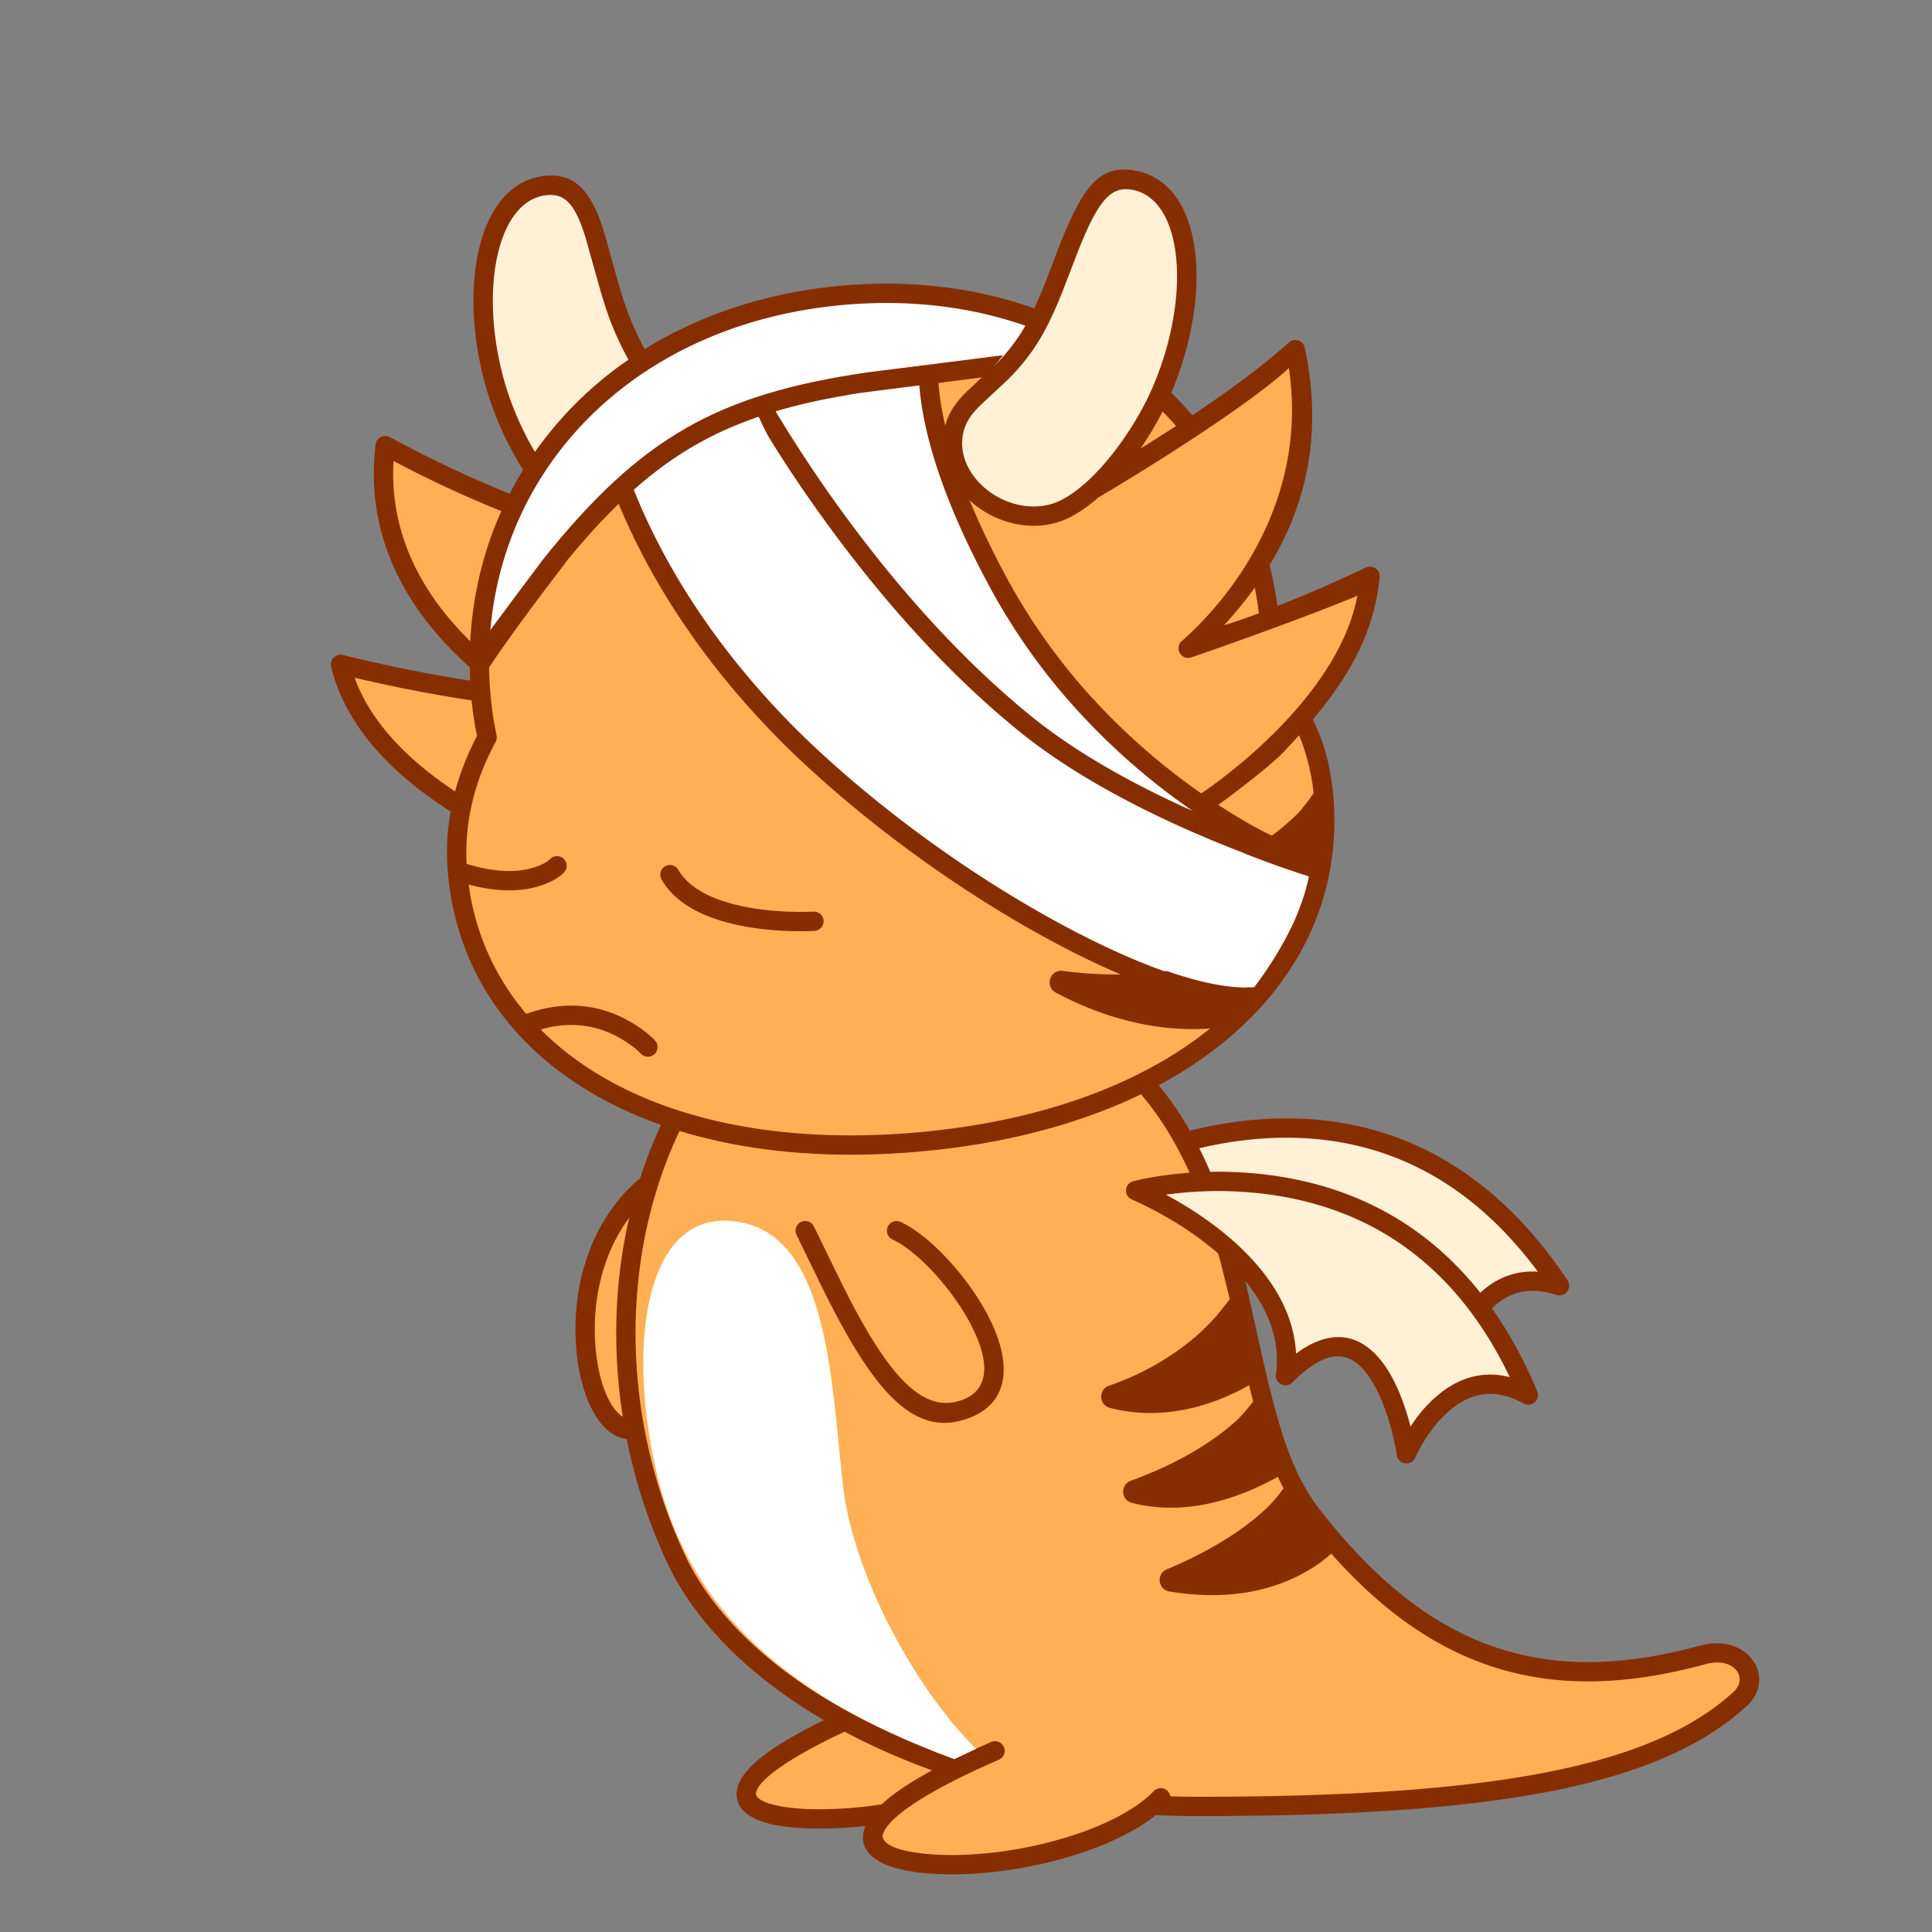 <svg data-id="163-42011ba61515a4c-unhappy" xmlns="http://www.w3.org/2000/svg" viewBox="0 0 100 100"><rect x="0" y="0" width="100" height="100" fill="#808080" stroke="none"/><g fill="none" fill-rule="evenodd"><path fill="#ffaf54" d="M44.175 89.02c-15.555 7.026 6.747 6.525 9.833 1.212.805-2.633-9.833-1.211-9.833-1.211z"/><path fill="#fff0d6" d="M58.735 60.121s13.277-6.549 21.97 6.507c-4.42-1.432-5.613 4.186-5.613 4.186s-3.004-8.573-6.913-2.775c-.362-6.076-9.444-7.918-9.444-7.918z"/><path fill="#ffaf54" d="M34.058 61.081c-5.808 4.044-3.705 14.396-.733 12.844 2.972-1.552 2.997-3.136 3.29-6.473-.295-1.905-2.548-7.312-2.557-6.37z"/><path fill="#ffaf54" d="M62.009 93.612c11.343 0 22.864-.723 28.148-5.564 1.007-.923.289-2.89-1.943-2.28-7.872 2.154-14.165.53-20.165-7.156-5.767-7.388-.79-24.79-20.074-27.874-6.314-1.01-8.218 1.818-11.552 4.848-5.012 7.467-4.98 17.39-1.369 25.16 3.611 7.772 15.612 12.866 26.955 12.866z"/><path fill="#fff0d6" d="M58.767 61.71s14.284-3.892 20.324 10.583c-4.066-2.25-6.31 3.036-6.31 3.036s-1.311-8.988-6.256-4.043c.805-6.034-7.758-9.576-7.758-9.576z"/><path fill="#ffaf54" d="M51.59 90.72c-16.327 7.084 3.55 7.62 8.575 2.428 1.163-2.495-8.576-2.427-8.576-2.427z"/><path fill="#fff0d6" d="M25.788 20.256c-1.397-4.658-.709-10.2 2.53-10.54 2.755-.289 2.47 3.947 4.19 7.7s3.589 4.135 3.804 6.185c.276 2.635-2.875 4.608-5.412 3.755-2.538-.853-4.586-5.346-5.112-7.1z"/><g fill="#ffaf54"><path d="M27.01 43.686s-8.208-3.281-9.542-9.302c5.339 1.427 9.673 1.915 9.673 1.915s-8.322-4.75-7.166-13.192c9.154 5.11 13.234 5 13.234 5z"/><path d="M43.721 15.4c12.27-1.07 21.15 6.692 22.06 17.14.064.737.082 1.468.056 2.191 1.542 1.939 2.505 4.171 2.716 6.597.766 8.798-6.651 16.631-21.016 17.883-14.364 1.25-23.024-5.182-23.79-13.98-.212-2.426.35-4.791 1.534-6.968-.15-.707-.26-1.43-.324-2.167-.91-10.448 6.495-19.628 18.764-20.696z"/><path d="M62.515 41.44S70.3 36.52 70.9 29.822c-5.149 2.44-9.41 3.7-9.41 3.7s7.72-6.518 5.546-15.395c-8.506 7.046-12.586 7.621-12.586 7.621z"/></g><path fill="#fff" d="M66.269 49.481c-2.804.897-13.68-2.4-20.838-12.367-7.157-9.968-7.347-19.686-7.347-19.686s10.415-1.638 10.137-.338c-.444 2.079-.3 6.115 3.443 13.052 5.974 11.07 16.644 14.825 16.644 14.825z"/><path fill="#fff" d="M65.269 51.481c-2.804.897-13.402-3.21-23.101-12.13S31.084 21.427 31.084 21.427l7.35-2.125s5.59 10.792 14.572 18.117c5.99 4.885 15.44 7.607 15.44 7.607s-.357 1.888-1.156 3.247-2.021 3.209-2.021 3.209z"/><path fill="#fff" d="M49.736 15.408c4.222.898 6.855 2.833 6.855 2.833-15.838 2.538-21.17-.003-31.787 16.166.001-11.236 8.04-19.874 24.932-19z"/><path fill="#fff0d6" d="M60.205 20.109c1.877-4.487 1.773-10.07-1.412-10.747-2.71-.576-3.269 3.818-4.974 7.219-1.706 3.4-4.002 3.735-4.43 5.752-.552 2.591 2.376 4.883 4.988 4.3 2.613-.581 5.121-4.835 5.828-6.524z"/><g fill="#872e00" fill-rule="nonzero"><path d="M48.554 19.516c.135 2.616 1.209 6.044 3.553 10.389a31.165 31.165 0 0 0 4.283 6.063 33.955 33.955 0 0 0 8.17 6.616c1.016.59 2.853 1.473 3.898 1.635-.15.75-.423 1.09-.82 1.021-.801-.231-2.533-1.183-3.581-1.792a34.946 34.946 0 0 1-8.41-6.811 32.163 32.163 0 0 1-4.42-6.258c-2.447-4.535-3.566-8.158-3.678-10.97-.024-.612.96-.753 1.005.107z"/><path d="M39.74 20.622c.095.166.449.745 1.06 1.736a70.676 70.676 0 0 0 5.41 7.507c2.244 2.71 4.621 5.132 7.115 7.165 1.276 1.04 2.775 2.034 4.459 2.975 2.299 1.286 4.82 2.414 7.378 3.374.477.18 1.41.504 2.797.973.3.303.45.662.45 1.078-.788-.045-3.404-1.042-3.599-1.115-2.601-.976-5.167-2.124-7.514-3.437-1.732-.969-3.279-1.993-4.603-3.073-2.548-2.077-4.97-4.545-7.252-7.302a71.666 71.666 0 0 1-5.488-7.614c-.463-.74-.626-1.276-.99-1.908zM32.743 25.197c1.177 2.983 2.95 6.097 5.438 9.182a42.54 42.54 0 0 0 4.328 4.605c8.09 7.438 18.511 12.605 22.177 12.115.315.621.423.94.325.957-4.028.685-14.804-4.635-23.179-12.336a43.54 43.54 0 0 1-4.43-4.713c-2.554-3.167-4.376-6.369-5.589-9.444z"/><path d="m51.02 19.51-6.45.821c-6.856 1.075-10.55 3.034-15.143 8.586-1.947 2.541-3.347 4.463-4.202 5.764-.182.277-.478.068-.889-.627.42-.606 1.67-2.299 3.754-5.078 5.12-6.405 9.106-8.558 16.75-9.697l4.418-.555 2.66-.339z"/><path d="M54.743 12.959c1.31-3.39 2.198-4.513 4.132-4.102 3.404.723 3.92 6.288 1.77 11.43a13.79 13.79 0 0 1-.02.046c.381.371.746.758 1.093 1.16 2.081-1.391 3.746-2.646 4.994-3.765a.5.5 0 0 1 .823.268c.846 3.981.318 7.727-1.82 11.256.17.69.306 1.396.405 2.12a74.985 74.985 0 0 0 4.561-1.99c.355-.17.768.096.73.491-.278 2.803-1.492 5.023-3.456 7.363.569 1.181.854 2.234 1.011 3.522l.043.411c.843 9.634-7.541 17.223-21.474 18.442s-23.508-4.798-24.35-14.433a11.984 11.984 0 0 1 .138-3.175l-.192-.123c-3.103-2.023-5.295-4.475-5.991-7.376a.5.5 0 0 1 .606-.602 76.68 76.68 0 0 0 6.82 1.364l-.229-.036a20.542 20.542 0 0 1-.022-.695c-3.427-3.055-5.426-6.914-4.876-11.527a.5.5 0 0 1 .732-.382c2.292 1.228 4.361 2.192 6.213 2.926.215-.42.446-.829.692-1.229a16.853 16.853 0 0 1-1.849-4.033c-1.601-5.338-.506-10.818 2.956-11.182 1.594-.167 2.422.78 3.077 2.882.093.3.57 2.064.857 3.035l.131.427c.196.601.402 1.141.634 1.645.158.346.32.669.488.974 2.882-1.786 6.348-2.948 10.243-3.289 3.594-.314 6.95.123 9.92 1.18.154-.328.308-.685.47-1.082l.153-.387zm-1.673 3.9c-2.806-.977-5.973-1.378-9.37-1.08-11.66 1.02-19.23 9.669-18.312 20.172.063.713.168 1.416.316 2.108a.5.5 0 0 1-.05.343c-1.164 2.142-1.673 4.412-1.473 6.69l-.027-.37.088.018c1.382.41 2.476.43 3.319.185l.177-.057c.4-.14.638-.301.729-.396l.067-.06a.5.5 0 0 1 .656.75c-.195.204-.563.455-1.122.65-1.068.375-2.434.385-4.11-.113l.3.084a12.929 12.929 0 0 0 2.98 6.697l-.269.1c2.36-.943 4.437-.551 6.106.59.396.27.674.52.829.687a.5.5 0 0 1-.737.677 4.068 4.068 0 0 0-.657-.539c-1.26-.862-2.779-1.215-4.526-.708 3.977 3.995 10.81 6.085 19.464 5.328 6.45-.565 11.63-2.51 15.184-5.38-2.383.17-5.112-.335-7.982-1.856-.59-.314-.303-1.213.36-1.125 1.916.252 3.712.237 5.38.003 1.845.643 3.354.924 4.529.842.833-1.112 1.493-2.19 1.98-3.234l.011-.007c.094-.206.182-.414.265-.625.257-.636.449-1.26.574-1.87a48.826 48.826 0 0 1-3.353-1.201 12.145 12.145 0 0 0 2.728-2.01c.307-.301.67-.812.869-1.098a11.128 11.128 0 0 0-.75-2.999c-.251.28-.512.562-.783.848-.86.908-3.502 2.842-3.73 2.999a.5.5 0 1 1-.567-.823c.227-.157 7.05-4.68 8.093-10.242-3.01 1.253-8.083 3.02-8.595 3.19-.513.172-.895-.479-.496-.843s6.8-5.721 5.547-14.134c-1.925 1.79-6.857 4.929-9.867 6.703-.78.687-1.594 1.18-2.38 1.355-3.017.673-6.206-1.983-5.588-4.893.141-.661.45-1.194.963-1.743.207-.222.929-.883 1.363-1.289l.292-.277a9.514 9.514 0 0 0 1.5-1.913zM34.424 44.84a.5.5 0 0 1 .684.182c.476.821 1.455 1.406 2.82 1.768.931.246 1.968.37 3.014.402.301.01.58.01.83.004l.303-.01a.5.5 0 1 1 .063.997c-.066.004-.182.01-.344.013l-.276.004c-.19 0-.393-.002-.606-.008-1.116-.034-2.226-.167-3.24-.436-1.597-.422-2.794-1.138-3.43-2.233a.5.5 0 0 1 .182-.683zm-16.069-9.762.017.048c.827 2.248 2.72 4.23 5.305 5.917l-.12-.08c.26-.967.64-1.923 1.133-2.877a17.272 17.272 0 0 1-.298-2.048l.022.217-.834-.133a77.864 77.864 0 0 1-5.19-1.035zm2.013-11.217-.015.344c-.09 3.484 1.438 6.486 3.987 8.984.126-2.392.68-4.66 1.609-6.735a58.694 58.694 0 0 1-5.201-2.395zm44.58 6.551-.06.084c-.458.631-.97 1.255-1.536 1.872a35.36 35.36 0 0 0 1.806-.625 18.12 18.12 0 0 0-.21-1.33zM58.666 9.835c-1.17-.249-1.83.537-2.889 3.223l-.771 2.004-.217.53c-.183.437-.362.83-.547 1.198-.566 1.13-1.217 1.999-2.04 2.823-.234.233-1.073.996-1.467 1.376l-.164.165c-.398.426-.617.803-.716 1.269-.457 2.15 2.044 4.233 4.392 3.71 1.93-.431 4.366-3.581 5.475-6.232 1.942-4.644 1.488-9.525-1.056-10.066zm-28.362 2.452c-.53-1.7-1.043-2.287-2.018-2.184-2.587.272-3.548 5.08-2.102 9.9a15.89 15.89 0 0 0 1.504 3.39 19.2 19.2 0 0 1 4.842-4.776 15.288 15.288 0 0 1-1.233-2.855 33.375 33.375 0 0 1-.305-1.024zm29.87 9.01-.033.068c-.321.624-.693 1.25-1.102 1.848a99.422 99.422 0 0 0 1.835-1.166c-.226-.256-.459-.507-.7-.75z"/><path d="M59.575 55.702a16.45 16.45 0 0 1 2.013 2.825c.783-.2 1.606-.362 2.462-.472 6.538-.84 12.574 1.44 17.085 8.217a.5.5 0 0 1-.57.753c-1.388-.45-2.469-.166-3.341.694.882 1.25 1.668 2.678 2.344 4.298a.5.5 0 0 1-.704.63c-1.382-.765-2.575-.617-3.663.224-.613.474-1.142 1.131-1.575 1.864-.186.315-.31.566-.37.707-.197.465-.881.377-.954-.123a5.687 5.687 0 0 0-.025-.153l-.07-.362a14.37 14.37 0 0 0-.318-1.262c-.22-.727-.486-1.383-.799-1.921-1.024-1.763-2.275-1.988-4.197-.065a.5.5 0 0 1-.85-.42c.23-1.715-.347-3.326-1.586-4.833l.028.123.04.17.827 3.704c.946 4.172 1.657 6.165 3.005 7.893 5.632 7.214 11.579 9.187 19.64 6.982 2.498-.684 3.985 1.689 2.412 3.13-4.55 4.168-13.012 5.61-27.182 5.692l-1.304.004c-.696 0-1.392-.019-2.086-.055-2.706 2.153-8.204 3.401-12.106 2.994-2.186-.228-3.455-1.024-2.954-2.39l.015-.036c-.943.103-1.884.148-2.788.128-2.422-.054-3.944-.611-3.874-1.86.06-1.075 1.537-2.29 4.515-3.747-3.745-2.192-6.647-4.998-8.13-8.189a28.172 28.172 0 0 1-2.076-6.362c-1.418-.147-2.472-2.246-2.631-4.959-.194-3.312.934-6.553 3.324-8.539a23.56 23.56 0 0 1 1.422-3.458l.936.366c-3.396 6.607-3.43 14.963-.26 22.107l.192.424c2.134 4.594 7.483 8.394 14.062 10.575a45.726 45.726 0 0 1 1.82-.834.5.5 0 0 1 .398.918c-3.683 1.597-5.666 2.937-5.986 3.811-.17.461.5.882 2.118 1.05 3.943.412 9.73-1.01 11.888-3.239a.5.5 0 0 1 .853.27c.448.017.898.025 1.348.025 14.689 0 23.385-1.378 27.81-5.433.768-.704.052-1.846-1.473-1.428-7.814 2.138-13.843.493-19.355-5.724a7.118 7.118 0 0 1-1.32.942c-1.844 1.046-4.196 1.493-7.06 1.016-.593-.098-.688-.913-.132-1.145.581-.243 1.129-.497 1.644-.762 1.526-.784 2.7-1.618 3.567-2.446a7.99 7.99 0 0 0 .83-.982c-.099-.192-.195-.39-.288-.597-.483.262-1.122.567-1.477.715-1.992.833-4.075 1.148-6.084.63-.57-.146-.61-.943-.055-1.144.938-.341 1.795-.72 2.572-1.131 1.206-.637 2.165-1.315 2.902-1.989.331-.303.67-.733.858-.986-.071-.268-.14-.548-.211-.84-.313.186-.75.413-1.291.637-1.874.778-3.891 1.059-5.911.538-.575-.148-.609-.952-.048-1.147a14.078 14.078 0 0 0 3.526-1.797 11.54 11.54 0 0 0 2.09-1.88c.13-.153.384-.48.634-.8l-.078-.336-.4-1.594a41.21 41.21 0 0 0-.12-.44 17.265 17.265 0 0 0-2.72-1.907 19.22 19.22 0 0 0-1.603-.823l-.14-.06a.5.5 0 0 1 .059-.945l.057-.015.389-.09c.35-.073.75-.143 1.194-.203.417-.057.845-.102 1.283-.133-.748-1.66-1.64-3.09-2.728-4.31zm-15.86 33.931-.044.02c-3.018 1.419-4.507 2.562-4.542 3.185-.022.376 1.035.763 2.897.804a21.007 21.007 0 0 0 3.611-.252c.588-.549 1.456-1.133 2.61-1.758a34.647 34.647 0 0 1-4.531-1.999zm20.586-27.944a19.53 19.53 0 0 0-3.877.137l-.076.01.136.073.346.195c1.579.906 3.01 1.987 4.122 3.24 1.245 1.402 1.992 2.923 2.121 4.547l.01.174.133-.097c1.896-1.336 3.5-.852 4.64.985l.099.166c.356.613.65 1.338.89 2.133l.1.345.064.24.146-.218c.343-.491.732-.94 1.167-1.32l.267-.219c1.043-.806 2.215-1.12 3.474-.82l.082.022-.187-.382c-3.048-6.084-7.891-8.84-13.657-9.211zm-18.349 1.805a.5.5 0 0 1 .663-.247c1.428.654 3.342 2.67 4.43 4.673 1.345 2.48 1.272 4.58-.76 5.425-2.703 1.123-4.747-.9-7.24-5.732l-.328-.646a48.842 48.842 0 0 1-.128-.258l-1.358-2.784a.5.5 0 1 1 .895-.446c.175.352.878 1.804 1.278 2.62l.531 1.059c2.242 4.338 3.995 6.083 5.966 5.263 1.317-.547 1.367-1.993.265-4.024-.992-1.828-2.758-3.687-3.967-4.24a.5.5 0 0 1-.247-.663zm-13.384-.464c-1.299 1.742-1.901 4.062-1.762 6.437.117 1.995.733 3.435 1.428 3.865-.54-3.457-.435-6.976.334-10.302zm46.774 2.453c-4.153-5.39-9.433-7.172-15.164-6.436-.727.093-1.43.226-2.103.388.199.393.388.8.568 1.218.56-.012 1.136 0 1.722.038 4.843.31 9.097 2.231 12.256 6.222.803-.75 1.772-1.144 2.893-1.096l.085.005z"/></g><path fill="#fff" d="M33.972 76.166c-1.653-7.203-.339-14.036 4.589-12.852 4.352 1.045 4.48 8.4 5.069 13.565.499 4.386 3.518 10.28 6.89 13.639l-1.131.535c-9.405-3.468-13.914-8.336-15.417-14.887z"/></g></svg>